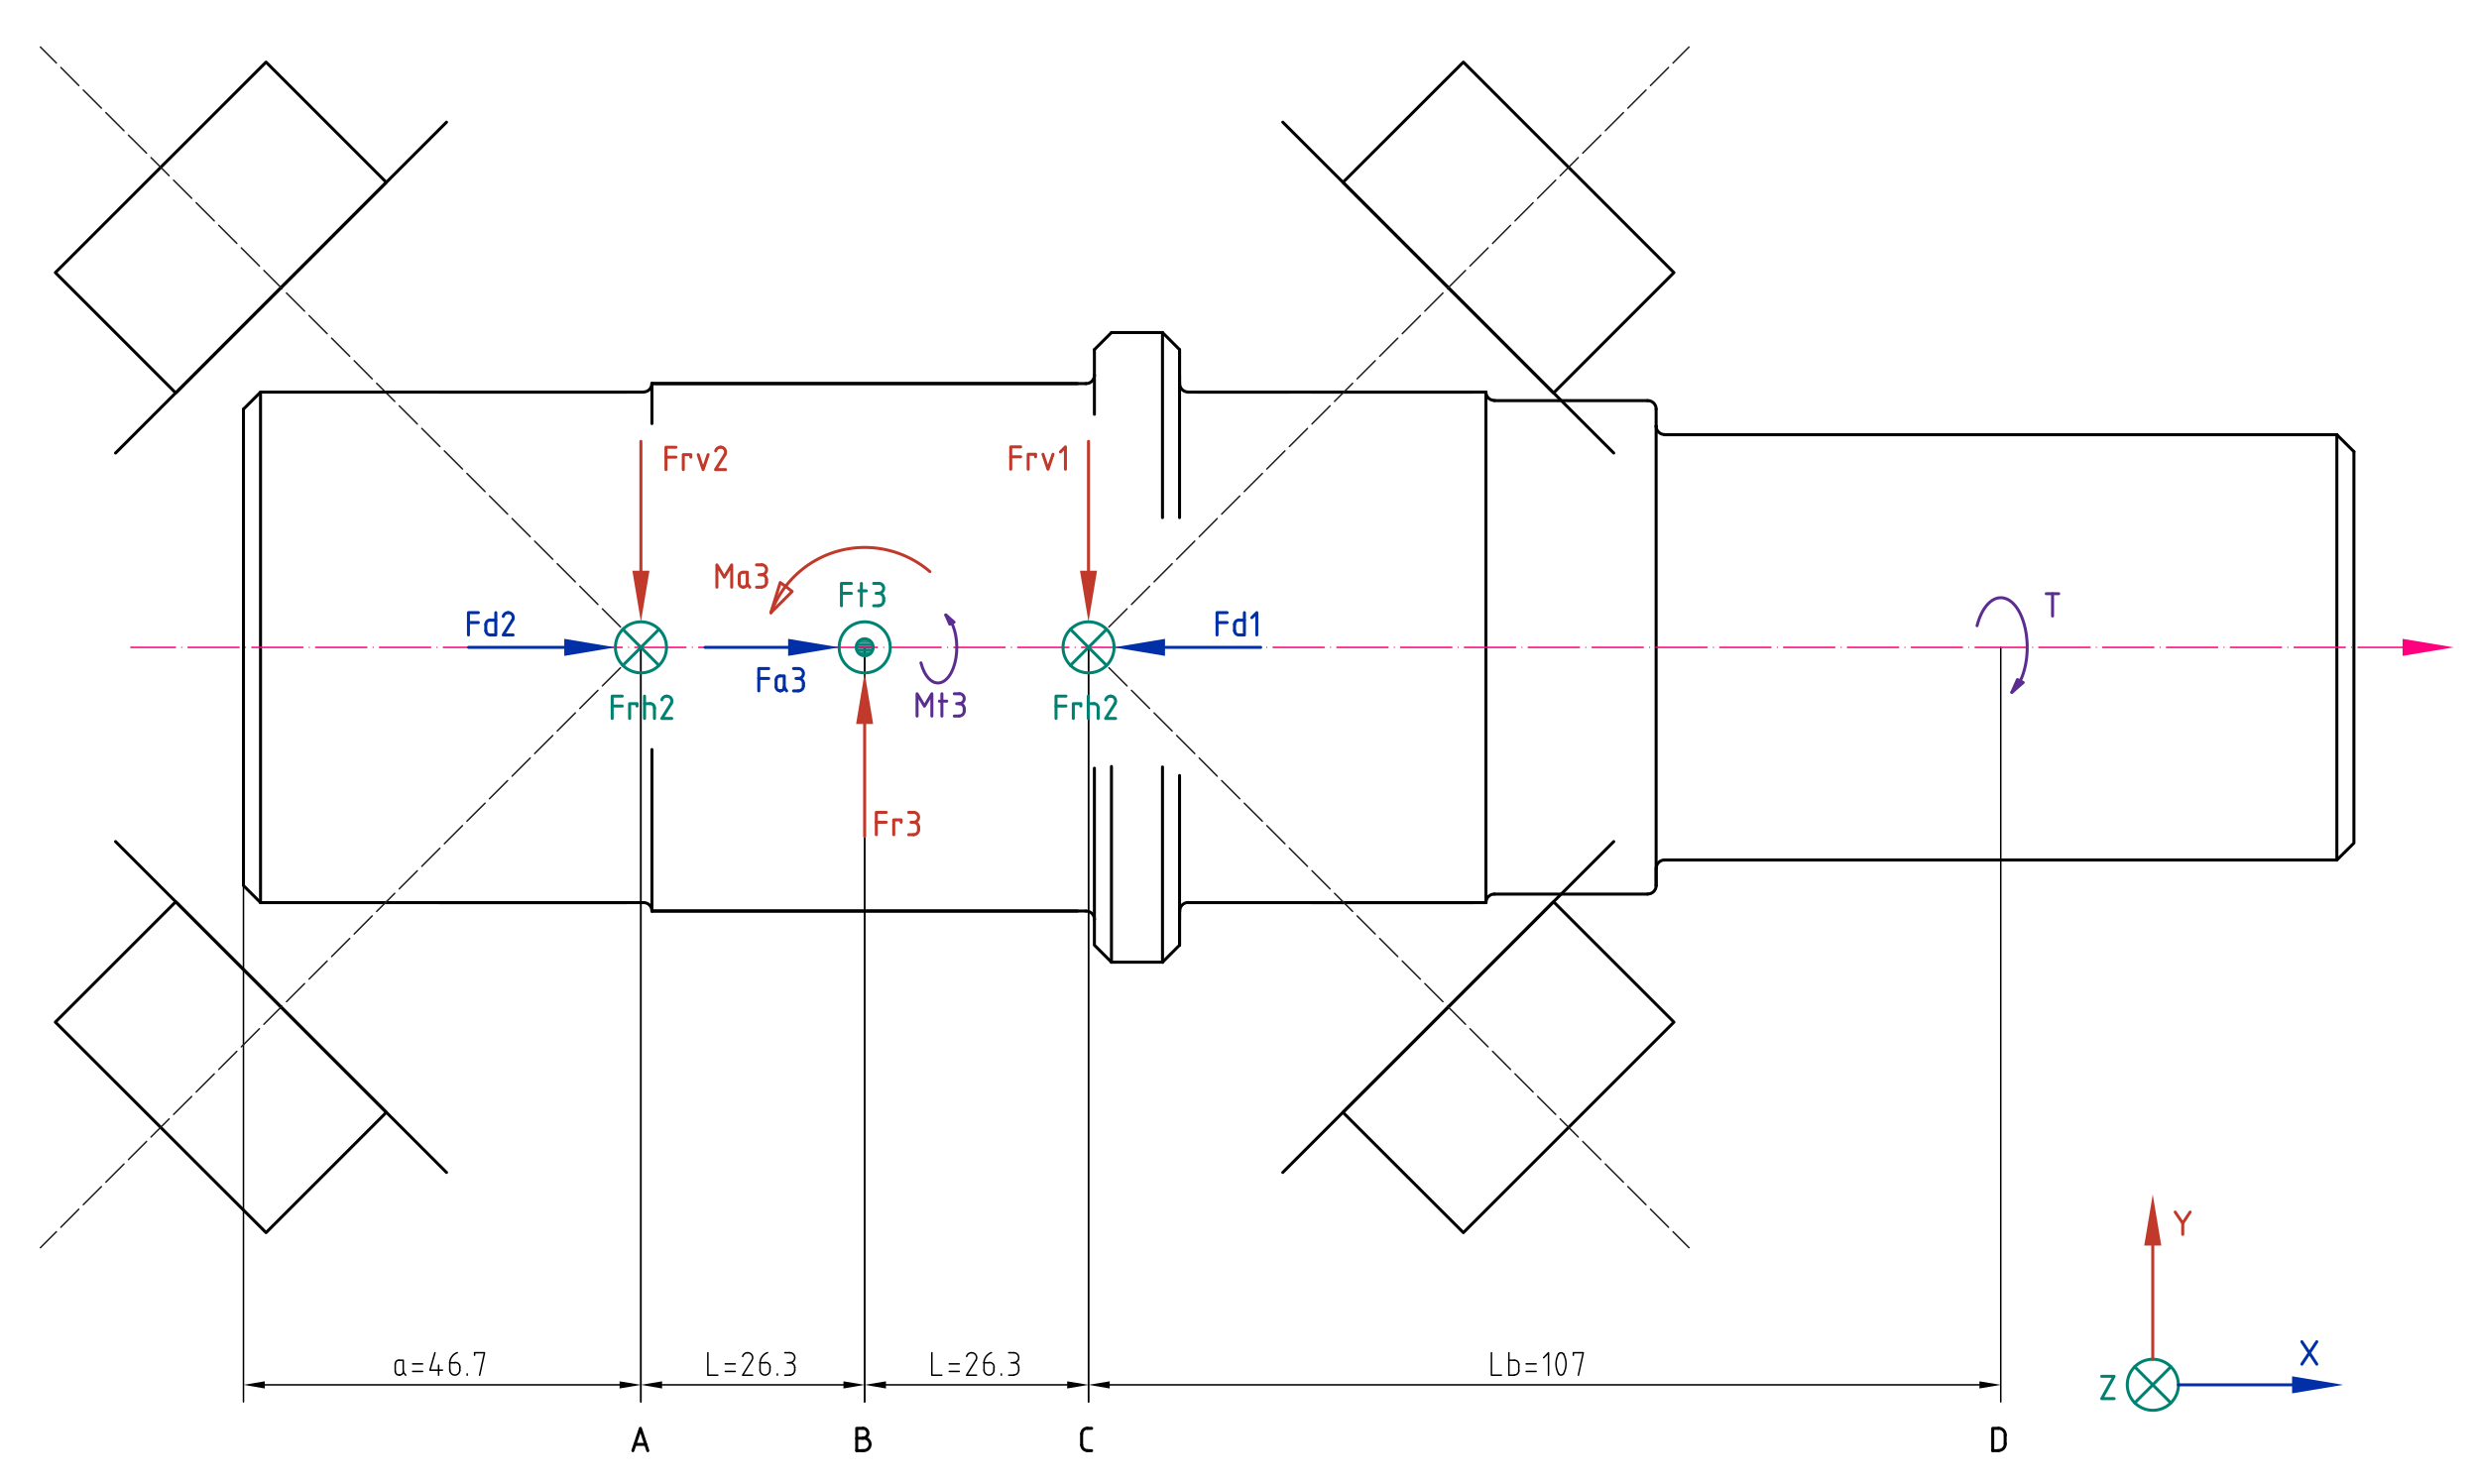 <svg id="图层_1" data-name="图层 1" xmlns="http://www.w3.org/2000/svg" xmlns:xlink="http://www.w3.org/1999/xlink" viewBox="0 0 1186 710"><defs><style>.cls-1,.cls-11,.cls-12,.cls-13,.cls-15,.cls-16,.cls-18,.cls-19,.cls-20,.cls-22,.cls-23,.cls-3,.cls-4,.cls-5,.cls-6,.cls-7,.cls-9{fill:none;}.cls-2{clip-path:url(#clip-path);}.cls-3,.cls-4,.cls-5,.cls-7{stroke:#000;}.cls-11,.cls-12,.cls-13,.cls-15,.cls-16,.cls-18,.cls-19,.cls-20,.cls-22,.cls-23,.cls-3,.cls-4,.cls-5,.cls-6,.cls-7,.cls-9{stroke-linecap:round;}.cls-12,.cls-13,.cls-16,.cls-19,.cls-20,.cls-23,.cls-3,.cls-5,.cls-6,.cls-7{stroke-linejoin:round;}.cls-12,.cls-3,.cls-6{stroke-width:0.72px;}.cls-11,.cls-15,.cls-18,.cls-22,.cls-4,.cls-9{stroke-miterlimit:10;}.cls-11,.cls-13,.cls-15,.cls-18,.cls-22,.cls-4,.cls-9{stroke-width:0;}.cls-16,.cls-19,.cls-20,.cls-23,.cls-5{stroke-width:1.44px;}.cls-6{stroke:#1e1e1e;}.cls-7{stroke-width:1.02px;}.cls-8{fill:#008272;}.cls-20,.cls-9{stroke:#008272;}.cls-10{fill:#ff007f;}.cls-11,.cls-12,.cls-13{stroke:#ff007f;}.cls-14{fill:#c0392b;}.cls-15,.cls-16{stroke:#c0392b;}.cls-17{fill:#002fa7;}.cls-18,.cls-19{stroke:#002fa7;}.cls-21{fill:#5c2d91;}.cls-22,.cls-23{stroke:#5c2d91;}</style><clipPath id="clip-path"><polyline class="cls-1" points="-172 730.1 1511.72 730.1 1511.72 -20.68 -172 -20.68 -172 730.1"/></clipPath></defs><g class="cls-2"><line class="cls-3" x1="306.62" y1="309.8" x2="306.62" y2="670.88"/><line class="cls-3" x1="413.66" y1="309.8" x2="413.66" y2="670.88"/><line class="cls-3" x1="316.76" y1="662.72" x2="403.52" y2="662.72"/><polygon points="316.76 661.04 316.76 664.46 306.62 662.72 316.76 661.04"/><polygon class="cls-4" points="316.76 661.04 316.76 664.46 306.62 662.72 316.76 661.04"/><polygon points="403.52 661.04 403.52 664.46 413.66 662.72 403.52 661.04"/><polygon class="cls-4" points="403.52 661.04 403.52 664.46 413.66 662.72 403.52 661.04"/><polyline class="cls-3" points="338.66 647.36 338.66 658.1 343.4 658.1"/><line class="cls-3" x1="347" y1="656.3" x2="351.74" y2="656.3"/><line class="cls-3" x1="351.74" y1="652.7" x2="347" y2="652.7"/><path class="cls-3" d="M357.67,647.36a2.44,2.44,0,0,0-2.36,1.77"/><path class="cls-3" d="M359.72,651a2.37,2.37,0,0,0-2-3.63"/><polyline class="cls-3" points="359.72 651.02 355.28 658.1 360.02 658.1"/><path class="cls-3" d="M367.21,647.32a5.43,5.43,0,0,0-3.58,4.77"/><line class="cls-3" x1="363.62" y1="652.16" x2="363.62" y2="655.7"/><path class="cls-3" d="M363.62,655.67a2.37,2.37,0,1,0,4.74,0"/><line class="cls-3" x1="368.36" y1="655.7" x2="368.36" y2="654.5"/><path class="cls-3" d="M368.4,654.46a2.12,2.12,0,0,0-2.4-2.4"/><line class="cls-3" x1="365.96" y1="652.16" x2="363.62" y2="652.16"/><line class="cls-3" x1="371.9" y1="658.1" x2="371.9" y2="657.5"/><line class="cls-3" x1="375.5" y1="647.36" x2="377.84" y2="647.36"/><path class="cls-3" d="M377.87,652.1a2.37,2.37,0,1,0,0-4.74"/><line class="cls-3" x1="377.84" y1="652.16" x2="376.7" y2="652.16"/><path class="cls-3" d="M380.24,654.47a2.37,2.37,0,0,0-2.37-2.37"/><line class="cls-3" x1="380.24" y1="654.5" x2="380.24" y2="655.7"/><path class="cls-3" d="M377.87,658a2.37,2.37,0,0,0,2.37-2.37"/><line class="cls-3" x1="377.84" y1="658.1" x2="375.5" y2="658.1"/><line class="cls-3" x1="413.66" y1="309.8" x2="413.66" y2="670.88"/><line class="cls-3" x1="520.76" y1="309.8" x2="520.76" y2="670.88"/><line class="cls-3" x1="423.86" y1="662.72" x2="510.56" y2="662.72"/><polygon points="423.86 661.04 423.86 664.46 413.66 662.72 423.86 661.04"/><polygon class="cls-4" points="423.86 661.04 423.86 664.46 413.66 662.72 423.86 661.04"/><polygon points="510.56 661.04 510.56 664.46 520.76 662.72 510.56 661.04"/><polygon class="cls-4" points="510.56 661.04 510.56 664.46 520.76 662.72 510.56 661.04"/><polyline class="cls-3" points="445.82 647.36 445.82 658.1 450.56 658.1"/><line class="cls-3" x1="454.16" y1="656.3" x2="458.9" y2="656.3"/><line class="cls-3" x1="458.9" y1="652.7" x2="454.16" y2="652.7"/><path class="cls-3" d="M464.83,647.36a2.44,2.44,0,0,0-2.36,1.77"/><path class="cls-3" d="M466.88,651a2.37,2.37,0,0,0-2-3.63"/><polyline class="cls-3" points="466.82 651.02 462.44 658.1 467.18 658.1"/><path class="cls-3" d="M474.31,647.32a5.43,5.43,0,0,0-3.58,4.77"/><line class="cls-3" x1="470.78" y1="652.16" x2="470.78" y2="655.7"/><path class="cls-3" d="M470.78,655.67a2.37,2.37,0,0,0,4.74,0"/><line class="cls-3" x1="475.52" y1="655.7" x2="475.52" y2="654.5"/><path class="cls-3" d="M475.56,654.46a2.12,2.12,0,0,0-2.4-2.4"/><line class="cls-3" x1="473.12" y1="652.16" x2="470.78" y2="652.16"/><line class="cls-3" x1="479.06" y1="658.1" x2="479.06" y2="657.5"/><line class="cls-3" x1="482.6" y1="647.36" x2="485" y2="647.36"/><path class="cls-3" d="M485,652.1a2.37,2.37,0,0,0,0-4.74"/><line class="cls-3" x1="485" y1="652.16" x2="483.8" y2="652.16"/><path class="cls-3" d="M487.4,654.47A2.37,2.37,0,0,0,485,652.1"/><line class="cls-3" x1="487.4" y1="654.5" x2="487.4" y2="655.7"/><path class="cls-3" d="M485,658a2.37,2.37,0,0,0,2.37-2.37"/><line class="cls-3" x1="485" y1="658.1" x2="482.6" y2="658.1"/><line class="cls-3" x1="116.48" y1="309.8" x2="116.48" y2="670.88"/><line class="cls-3" x1="306.62" y1="309.8" x2="306.62" y2="670.88"/><line class="cls-3" x1="126.68" y1="662.72" x2="296.42" y2="662.72"/><polygon points="126.68 661.04 126.68 664.46 116.48 662.72 126.68 661.04"/><polygon class="cls-4" points="126.68 661.04 126.68 664.46 116.48 662.72 126.68 661.04"/><polygon points="296.42 661.04 296.42 664.46 306.62 662.72 296.42 661.04"/><polygon class="cls-4" points="296.42 661.04 296.42 664.46 306.62 662.72 296.42 661.04"/><polyline class="cls-3" points="190.88 650.96 192.92 650.96 192.92 656.3"/><line class="cls-3" x1="191.18" y1="658.1" x2="190.88" y2="658.1"/><path class="cls-3" d="M191.21,658a1.77,1.77,0,0,0,1.77-1.77"/><line class="cls-3" x1="194.12" y1="658.1" x2="192.92" y2="656.6"/><line class="cls-3" x1="189.08" y1="656.3" x2="189.08" y2="652.7"/><path class="cls-3" d="M189.14,656.27a1.77,1.77,0,0,0,1.77,1.77"/><path class="cls-3" d="M190.91,650.9a1.77,1.77,0,0,0-1.77,1.77"/><line class="cls-3" x1="197.42" y1="656.3" x2="202.16" y2="656.3"/><line class="cls-3" x1="202.16" y1="652.7" x2="197.42" y2="652.7"/><polyline class="cls-3" points="208.1 647.36 205.7 655.7 211.64 655.7"/><line class="cls-3" x1="209.84" y1="653.3" x2="209.84" y2="658.1"/><path class="cls-3" d="M218.77,647.32a5.43,5.43,0,0,0-3.58,4.77"/><line class="cls-3" x1="215.18" y1="652.16" x2="215.18" y2="655.7"/><path class="cls-3" d="M215.24,655.67a2.37,2.37,0,1,0,4.74,0"/><line class="cls-3" x1="219.98" y1="655.7" x2="219.98" y2="654.5"/><path class="cls-3" d="M220,654.46a2.12,2.12,0,0,0-2.4-2.4"/><line class="cls-3" x1="217.58" y1="652.16" x2="215.18" y2="652.16"/><line class="cls-3" x1="223.52" y1="658.1" x2="223.52" y2="657.5"/><polyline class="cls-3" points="229.46 658.1 231.8 647.36 227.06 647.36 227.06 648.56"/><line class="cls-3" x1="520.76" y1="309.8" x2="520.76" y2="670.88"/><line class="cls-3" x1="957.2" y1="309.8" x2="957.2" y2="670.88"/><line class="cls-3" x1="530.9" y1="662.72" x2="947" y2="662.72"/><polygon points="530.9 661.04 530.9 664.46 520.76 662.72 530.9 661.04"/><polygon class="cls-4" points="530.9 661.04 530.9 664.46 520.76 662.72 530.9 661.04"/><polygon points="947 661.04 947 664.46 957.2 662.72 947 661.04"/><polygon class="cls-4" points="947 661.04 947 664.46 957.2 662.72 947 661.04"/><polyline class="cls-3" points="713.54 647.36 713.54 658.1 718.28 658.1"/><polyline class="cls-3" points="721.88 647.36 721.88 658.1 724.52 658.1"/><path class="cls-3" d="M724.55,658a2.07,2.07,0,0,0,2.07-2.07"/><line class="cls-3" x1="726.62" y1="656" x2="726.62" y2="653"/><path class="cls-3" d="M726.62,653a2.07,2.07,0,0,0-2.07-2.07"/><line class="cls-3" x1="724.52" y1="650.96" x2="721.88" y2="650.96"/><line class="cls-3" x1="730.16" y1="656.3" x2="734.9" y2="656.3"/><line class="cls-3" x1="734.9" y1="652.7" x2="730.16" y2="652.7"/><polyline class="cls-3" points="740.84 658.1 740.84 647.36 738.5 649.76"/><path class="cls-3" d="M745.64,647.91a10,10,0,0,0,0,9.52"/><path class="cls-3" d="M748,648a1.46,1.46,0,0,0-2.36,0"/><path class="cls-3" d="M748,657.43a10,10,0,0,0,0-9.52"/><path class="cls-3" d="M745.63,657.44a1.46,1.46,0,0,0,2.36,0"/><polyline class="cls-3" points="755.12 658.1 757.46 647.36 752.72 647.36 752.72 648.56"/><polyline class="cls-5" points="26.48 130.46 127.28 29.72 184.82 87.26 84.08 188.06 26.48 130.46"/><line class="cls-5" x1="55.28" y1="216.8" x2="213.62" y2="58.46"/><line class="cls-6" x1="19.34" y1="22.52" x2="26.96" y2="30.14"/><line class="cls-6" x1="29.12" y1="32.3" x2="37.7" y2="40.94"/><line class="cls-6" x1="39.86" y1="43.1" x2="48.5" y2="51.74"/><line class="cls-6" x1="50.66" y1="53.9" x2="59.3" y2="62.54"/><line class="cls-6" x1="61.46" y1="64.7" x2="70.1" y2="73.28"/><line class="cls-6" x1="72.26" y1="75.44" x2="80.9" y2="84.08"/><line class="cls-6" x1="83.06" y1="86.24" x2="91.7" y2="94.88"/><line class="cls-6" x1="93.86" y1="97.04" x2="102.5" y2="105.68"/><line class="cls-6" x1="104.66" y1="107.84" x2="113.3" y2="116.48"/><line class="cls-6" x1="115.46" y1="118.64" x2="124.1" y2="127.28"/><line class="cls-6" x1="126.26" y1="129.44" x2="134.9" y2="138.08"/><line class="cls-6" x1="137.06" y1="140.24" x2="145.7" y2="148.88"/><line class="cls-6" x1="147.86" y1="151.04" x2="156.5" y2="159.68"/><line class="cls-6" x1="158.66" y1="161.84" x2="167.3" y2="170.48"/><line class="cls-6" x1="169.46" y1="172.64" x2="178.04" y2="181.28"/><line class="cls-6" x1="180.2" y1="183.44" x2="188.84" y2="192.08"/><line class="cls-6" x1="191" y1="194.24" x2="199.64" y2="202.88"/><line class="cls-6" x1="201.8" y1="205.04" x2="210.44" y2="213.68"/><line class="cls-6" x1="212.6" y1="215.78" x2="221.24" y2="224.42"/><line class="cls-6" x1="223.4" y1="226.58" x2="232.04" y2="235.22"/><line class="cls-6" x1="234.2" y1="237.38" x2="242.84" y2="246.02"/><line class="cls-6" x1="245" y1="248.18" x2="253.64" y2="256.82"/><line class="cls-6" x1="255.8" y1="258.98" x2="264.44" y2="267.62"/><line class="cls-6" x1="266.6" y1="269.78" x2="275.24" y2="278.42"/><line class="cls-6" x1="277.4" y1="280.58" x2="286.04" y2="289.22"/><line class="cls-6" x1="288.2" y1="291.38" x2="296.84" y2="300.02"/><line class="cls-6" x1="299" y1="302.18" x2="306.62" y2="309.8"/><polyline class="cls-5" points="116.48 195.8 124.64 187.64 307.82 187.64"/><polyline class="cls-5" points="116.48 195.8 116.48 423.8 124.64 431.96"/><path class="cls-5" d="M307.85,187.58a4,4,0,0,0,4-4.05"/><line class="cls-5" x1="124.64" y1="431.96" x2="307.82" y2="431.96"/><path class="cls-5" d="M311.9,436a4,4,0,0,0-4-4.05"/><line class="cls-5" x1="311.9" y1="183.56" x2="519.5" y2="183.56"/><line class="cls-5" x1="311.9" y1="435.98" x2="519.5" y2="435.98"/><path class="cls-5" d="M519.53,183.56a4,4,0,0,0,4.05-4.05"/><path class="cls-5" d="M523.58,440a4,4,0,0,0-4.05-4"/><line class="cls-5" x1="523.58" y1="167.3" x2="523.58" y2="179.54"/><polyline class="cls-5" points="523.58 440.06 523.58 452.3 531.74 460.46"/><line class="cls-5" x1="523.58" y1="167.3" x2="531.74" y2="159.14"/><line class="cls-5" x1="531.74" y1="460.46" x2="556.16" y2="460.46"/><line class="cls-5" x1="531.74" y1="159.14" x2="556.16" y2="159.14"/><line class="cls-5" x1="564.32" y1="452.3" x2="556.16" y2="460.46"/><polyline class="cls-5" points="564.32 183.56 564.32 167.3 556.16 159.14"/><line class="cls-5" x1="564.32" y1="435.98" x2="564.32" y2="452.3"/><path class="cls-5" d="M564.38,183.53a4,4,0,0,0,4,4.05"/><path class="cls-5" d="M568.43,431.9a4,4,0,0,0-4,4.05"/><line class="cls-5" x1="568.4" y1="187.64" x2="710.9" y2="187.64"/><line class="cls-5" x1="568.4" y1="431.96" x2="710.9" y2="431.96"/><path class="cls-5" d="M710.9,187.61a4,4,0,0,0,4.05,4"/><path class="cls-5" d="M715,427.88a4,4,0,0,0-4.05,4.05"/><line class="cls-5" x1="714.92" y1="191.72" x2="788.24" y2="191.72"/><line class="cls-5" x1="714.92" y1="427.88" x2="788.24" y2="427.88"/><path class="cls-5" d="M792.32,195.77a4,4,0,0,0-4.05-4.05"/><path class="cls-5" d="M788.27,427.82a4,4,0,0,0,4.05-4.05"/><line class="cls-5" x1="792.32" y1="195.8" x2="792.32" y2="203.96"/><line class="cls-5" x1="792.32" y1="415.64" x2="792.32" y2="423.8"/><path class="cls-5" d="M792.32,203.93a4,4,0,0,0,4,4"/><path class="cls-5" d="M796.37,411.56a4,4,0,0,0-4,4.05"/><line class="cls-5" x1="796.34" y1="208.04" x2="1118" y2="208.04"/><line class="cls-5" x1="796.34" y1="411.56" x2="1118" y2="411.56"/><line class="cls-5" x1="1126.16" y1="216.14" x2="1118" y2="208.04"/><polyline class="cls-5" points="1126.16 216.14 1126.16 403.46 1118 411.56"/><line class="cls-5" x1="627.44" y1="187.64" x2="704.78" y2="187.64"/><line class="cls-5" x1="704.78" y1="431.96" x2="627.44" y2="431.96"/><line class="cls-5" x1="515.48" y1="183.56" x2="311.9" y2="183.56"/><line class="cls-5" x1="515.48" y1="435.98" x2="311.9" y2="435.98"/><line class="cls-5" x1="299.66" y1="431.96" x2="210.14" y2="431.96"/><line class="cls-5" x1="299.66" y1="187.64" x2="210.14" y2="187.64"/><line class="cls-5" x1="564.32" y1="440.06" x2="564.32" y2="435.98"/><line class="cls-5" x1="564.32" y1="183.56" x2="564.32" y2="179.54"/><line class="cls-5" x1="572.48" y1="187.64" x2="617.24" y2="187.64"/><line class="cls-7" x1="572.48" y1="431.96" x2="617.24" y2="431.96"/><line class="cls-5" x1="124.64" y1="187.64" x2="124.64" y2="431.96"/><line class="cls-5" x1="311.9" y1="183.56" x2="311.9" y2="202.7"/><line class="cls-5" x1="311.9" y1="358.7" x2="311.9" y2="435.98"/><line class="cls-5" x1="523.58" y1="367.64" x2="523.58" y2="440.06"/><line class="cls-5" x1="531.74" y1="366.8" x2="531.74" y2="460.46"/><line class="cls-5" x1="556.16" y1="159.14" x2="556.16" y2="247.7"/><line class="cls-5" x1="556.16" y1="367.04" x2="556.16" y2="460.46"/><line class="cls-5" x1="564.32" y1="167.3" x2="564.32" y2="247.7"/><line class="cls-5" x1="564.32" y1="371.12" x2="564.32" y2="452.3"/><line class="cls-5" x1="710.9" y1="187.64" x2="710.9" y2="431.96"/><line class="cls-5" x1="792.32" y1="203.96" x2="792.32" y2="423.8"/><line class="cls-5" x1="1118" y1="208.04" x2="1118" y2="411.56"/><polyline class="cls-5" points="26.48 489.14 127.28 589.88 184.82 532.34 84.08 431.54 26.48 489.14"/><line class="cls-5" x1="55.28" y1="402.74" x2="213.62" y2="561.08"/><line class="cls-6" x1="19.34" y1="597.08" x2="26.96" y2="589.46"/><line class="cls-6" x1="29.12" y1="587.3" x2="37.7" y2="578.66"/><line class="cls-6" x1="39.86" y1="576.5" x2="48.5" y2="567.86"/><line class="cls-6" x1="50.66" y1="565.7" x2="59.3" y2="557.06"/><line class="cls-6" x1="61.46" y1="554.9" x2="70.1" y2="546.26"/><line class="cls-6" x1="72.26" y1="544.1" x2="80.9" y2="535.46"/><line class="cls-6" x1="83.06" y1="533.3" x2="91.7" y2="524.72"/><line class="cls-6" x1="93.86" y1="522.56" x2="102.5" y2="513.92"/><line class="cls-6" x1="104.66" y1="511.76" x2="113.3" y2="503.12"/><line class="cls-6" x1="115.46" y1="500.96" x2="124.1" y2="492.32"/><line class="cls-6" x1="126.26" y1="490.16" x2="134.9" y2="481.52"/><line class="cls-6" x1="137.06" y1="479.36" x2="145.7" y2="470.72"/><line class="cls-6" x1="147.86" y1="468.56" x2="156.5" y2="459.92"/><line class="cls-6" x1="158.66" y1="457.76" x2="167.3" y2="449.12"/><line class="cls-6" x1="169.46" y1="446.96" x2="178.04" y2="438.32"/><line class="cls-6" x1="180.2" y1="436.16" x2="188.84" y2="427.52"/><line class="cls-6" x1="191" y1="425.36" x2="199.64" y2="416.72"/><line class="cls-6" x1="201.8" y1="414.56" x2="210.44" y2="405.92"/><line class="cls-6" x1="212.6" y1="403.76" x2="221.24" y2="395.12"/><line class="cls-6" x1="223.4" y1="392.96" x2="232.04" y2="384.38"/><line class="cls-6" x1="234.2" y1="382.22" x2="242.84" y2="373.58"/><line class="cls-6" x1="245" y1="371.42" x2="253.64" y2="362.78"/><line class="cls-6" x1="255.8" y1="360.62" x2="264.44" y2="351.98"/><line class="cls-6" x1="266.6" y1="349.82" x2="275.24" y2="341.18"/><line class="cls-6" x1="277.4" y1="339.02" x2="286.04" y2="330.38"/><line class="cls-6" x1="288.2" y1="328.22" x2="296.84" y2="319.58"/><line class="cls-6" x1="299" y1="317.42" x2="306.62" y2="309.8"/><polyline class="cls-5" points="800.84 130.46 700.1 29.72 642.5 87.26 743.24 188.06 800.84 130.46"/><line class="cls-5" x1="772.04" y1="216.8" x2="613.7" y2="58.46"/><line class="cls-6" x1="808.04" y1="22.52" x2="800.42" y2="30.14"/><line class="cls-6" x1="798.26" y1="32.3" x2="789.62" y2="40.94"/><line class="cls-6" x1="787.46" y1="43.1" x2="778.82" y2="51.74"/><line class="cls-6" x1="776.66" y1="53.9" x2="768.02" y2="62.54"/><line class="cls-6" x1="765.86" y1="64.7" x2="757.22" y2="73.28"/><line class="cls-6" x1="755.06" y1="75.44" x2="746.42" y2="84.08"/><line class="cls-6" x1="744.26" y1="86.24" x2="735.62" y2="94.88"/><line class="cls-6" x1="733.46" y1="97.04" x2="724.82" y2="105.68"/><line class="cls-6" x1="722.66" y1="107.84" x2="714.08" y2="116.48"/><line class="cls-6" x1="711.92" y1="118.64" x2="703.28" y2="127.28"/><line class="cls-6" x1="701.12" y1="129.44" x2="692.48" y2="138.08"/><line class="cls-6" x1="690.32" y1="140.24" x2="681.68" y2="148.88"/><line class="cls-6" x1="679.52" y1="151.04" x2="670.88" y2="159.68"/><line class="cls-6" x1="668.72" y1="161.84" x2="660.08" y2="170.48"/><line class="cls-6" x1="657.92" y1="172.64" x2="649.28" y2="181.28"/><line class="cls-6" x1="647.12" y1="183.44" x2="638.48" y2="192.08"/><line class="cls-6" x1="636.32" y1="194.24" x2="627.68" y2="202.88"/><line class="cls-6" x1="625.52" y1="205.04" x2="616.88" y2="213.68"/><line class="cls-6" x1="614.72" y1="215.78" x2="606.08" y2="224.42"/><line class="cls-6" x1="603.92" y1="226.58" x2="595.28" y2="235.22"/><line class="cls-6" x1="593.12" y1="237.38" x2="584.48" y2="246.02"/><line class="cls-6" x1="582.32" y1="248.18" x2="573.74" y2="256.82"/><line class="cls-6" x1="571.58" y1="258.98" x2="562.94" y2="267.62"/><line class="cls-6" x1="560.78" y1="269.78" x2="552.14" y2="278.42"/><line class="cls-6" x1="549.98" y1="280.58" x2="541.34" y2="289.22"/><line class="cls-6" x1="539.18" y1="291.38" x2="530.54" y2="300.02"/><line class="cls-6" x1="528.38" y1="302.18" x2="520.76" y2="309.8"/><polyline class="cls-5" points="800.84 489.14 700.1 589.88 642.5 532.34 743.24 431.54 800.84 489.14"/><line class="cls-5" x1="772.04" y1="402.74" x2="613.7" y2="561.08"/><line class="cls-6" x1="808.04" y1="597.08" x2="800.42" y2="589.46"/><line class="cls-6" x1="798.26" y1="587.3" x2="789.62" y2="578.66"/><line class="cls-6" x1="787.46" y1="576.5" x2="778.82" y2="567.86"/><line class="cls-6" x1="776.66" y1="565.7" x2="768.02" y2="557.06"/><line class="cls-6" x1="765.86" y1="554.9" x2="757.22" y2="546.26"/><line class="cls-6" x1="755.06" y1="544.1" x2="746.42" y2="535.46"/><line class="cls-6" x1="744.26" y1="533.3" x2="735.62" y2="524.72"/><line class="cls-6" x1="733.46" y1="522.56" x2="724.82" y2="513.92"/><line class="cls-6" x1="722.66" y1="511.76" x2="714.08" y2="503.12"/><line class="cls-6" x1="711.92" y1="500.96" x2="703.28" y2="492.32"/><line class="cls-6" x1="701.12" y1="490.16" x2="692.48" y2="481.52"/><line class="cls-6" x1="690.32" y1="479.36" x2="681.68" y2="470.72"/><line class="cls-6" x1="679.52" y1="468.56" x2="670.88" y2="459.92"/><line class="cls-6" x1="668.72" y1="457.76" x2="660.08" y2="449.12"/><line class="cls-6" x1="657.92" y1="446.96" x2="649.28" y2="438.32"/><line class="cls-6" x1="647.12" y1="436.16" x2="638.48" y2="427.52"/><line class="cls-6" x1="636.32" y1="425.36" x2="627.68" y2="416.72"/><line class="cls-6" x1="625.52" y1="414.56" x2="616.88" y2="405.92"/><line class="cls-6" x1="614.72" y1="403.76" x2="606.08" y2="395.12"/><line class="cls-6" x1="603.92" y1="392.96" x2="595.28" y2="384.38"/><line class="cls-6" x1="593.12" y1="382.22" x2="584.48" y2="373.58"/><line class="cls-6" x1="582.32" y1="371.42" x2="573.74" y2="362.78"/><line class="cls-6" x1="571.58" y1="360.62" x2="562.94" y2="351.98"/><line class="cls-6" x1="560.78" y1="349.82" x2="552.14" y2="341.18"/><line class="cls-6" x1="549.98" y1="339.02" x2="541.34" y2="330.38"/><line class="cls-6" x1="539.18" y1="328.22" x2="530.54" y2="319.58"/><line class="cls-6" x1="528.38" y1="317.42" x2="520.76" y2="309.8"/><path class="cls-8" d="M413.3,305.72l1.5.18h-2.22Zm.72,0h-.72l1.5.18Z"/><path class="cls-9" d="M413.3,305.72l1.5.18h-2.22Zm.72,0h-.72l1.5.18Z"/><path class="cls-8" d="M412.58,305.9l2.88.24h-3.6Zm2.22,0h-2.22l2.88.24Z"/><path class="cls-9" d="M412.58,305.9l2.88.24h-3.6Zm2.22,0h-2.22l2.88.24Z"/><path class="cls-8" d="M411.86,306.14l4.26.42H411.2Zm3.6,0h-3.6l4.26.42Z"/><path class="cls-9" d="M411.86,306.14l4.26.42H411.2Zm3.6,0h-3.6l4.26.42Z"/><path class="cls-8" d="M411.2,306.56l5.46.48h-6Zm4.92,0H411.2l5.46.48Z"/><path class="cls-9" d="M411.2,306.56l5.46.48h-6Zm4.92,0H411.2l5.46.48Z"/><path class="cls-8" d="M410.66,307l6.48.6h-6.9Zm6,0h-6l6.48.6Z"/><path class="cls-9" d="M410.66,307l6.48.6h-6.9Zm6,0h-6l6.48.6Z"/><path class="cls-8" d="M410.24,307.64l7.2.66h-7.56Zm6.9,0h-6.9l7.2.66Z"/><path class="cls-9" d="M410.24,307.64l7.2.66h-7.56Zm6.9,0h-6.9l7.2.66Z"/><path class="cls-8" d="M409.88,308.3l7.8.72h-8Zm7.56,0h-7.56l7.8.72Z"/><path class="cls-9" d="M409.88,308.3l7.8.72h-8Zm7.56,0h-7.56l7.8.72Z"/><path class="cls-8" d="M409.7,309l8,.78h-8.16Zm8,0h-8l8,.78Z"/><path class="cls-9" d="M409.7,309l8,.78h-8.16Zm8,0h-8l8,.78Z"/><path class="cls-8" d="M409.58,309.8l8.1.72h-8Zm8.16,0h-8.16l8.1.72Z"/><path class="cls-9" d="M409.58,309.8l8.1.72h-8Zm8.16,0h-8.16l8.1.72Z"/><path class="cls-8" d="M409.7,310.52l7.74.72h-7.56Zm8,0h-8l7.74.72Z"/><path class="cls-9" d="M409.7,310.52l7.74.72h-7.56Zm8,0h-8l7.74.72Z"/><path class="cls-8" d="M409.88,311.24l7.26.72h-6.9Zm7.56,0h-7.56l7.26.72Z"/><path class="cls-9" d="M409.88,311.24l7.26.72h-6.9Zm7.56,0h-7.56l7.26.72Z"/><path class="cls-8" d="M410.24,312l6.42.6h-6Zm6.9,0h-6.9l6.42.6Z"/><path class="cls-9" d="M410.24,312l6.42.6h-6Zm6.9,0h-6.9l6.42.6Z"/><path class="cls-8" d="M410.66,312.56l5.46.48H411.2Zm6,0h-6l5.46.48Z"/><path class="cls-9" d="M410.66,312.56l5.46.48H411.2Zm6,0h-6l5.46.48Z"/><path class="cls-8" d="M411.2,313l4.26.42h-3.6Zm4.92,0H411.2l4.26.42Z"/><path class="cls-9" d="M411.2,313l4.26.42h-3.6Zm4.92,0H411.2l4.26.42Z"/><path class="cls-8" d="M411.86,313.46l2.94.24h-2.22Zm3.6,0h-3.6l2.94.24Z"/><path class="cls-9" d="M411.86,313.46l2.94.24h-2.22Zm3.6,0h-3.6l2.94.24Z"/><path class="cls-8" d="M412.58,313.7l1.44.18h-.72Zm2.22,0h-2.22l1.44.18Z"/><path class="cls-9" d="M412.58,313.7l1.44.18h-.72Zm2.22,0h-2.22l1.44.18Z"/><polygon class="cls-10" points="1149.44 305.72 1173.86 309.8 1149.44 313.88 1149.44 305.72"/><polygon class="cls-11" points="1149.44 305.72 1173.86 309.8 1149.44 313.88 1149.44 305.72"/><line class="cls-12" x1="1149.44" y1="309.8" x2="1128.14" y2="309.8"/><polygon class="cls-10" points="1125.38 309.8 1125.32 309.62 1125.2 309.5 1124.96 309.5 1124.84 309.62 1124.78 309.8 1124.84 309.98 1124.96 310.1 1125.2 310.1 1125.32 309.98 1125.38 309.8"/><polygon class="cls-13" points="1125.38 309.8 1125.32 309.62 1125.2 309.5 1124.96 309.5 1124.84 309.62 1124.78 309.8 1124.84 309.98 1124.96 310.1 1125.2 310.1 1125.32 309.98 1125.38 309.8"/><line class="cls-12" x1="1122.02" y1="309.8" x2="1097.6" y2="309.8"/><polygon class="cls-10" points="1094.84 309.8 1094.78 309.62 1094.66 309.5 1094.42 309.5 1094.3 309.62 1094.24 309.8 1094.3 309.98 1094.42 310.1 1094.66 310.1 1094.78 309.98 1094.84 309.8"/><polygon class="cls-13" points="1094.84 309.8 1094.78 309.62 1094.66 309.5 1094.42 309.5 1094.3 309.62 1094.24 309.8 1094.3 309.98 1094.42 310.1 1094.66 310.1 1094.78 309.98 1094.84 309.8"/><line class="cls-12" x1="1091.48" y1="309.8" x2="1067.06" y2="309.8"/><polygon class="cls-10" points="1064.3 309.8 1064.24 309.62 1064.12 309.5 1063.88 309.5 1063.76 309.62 1063.7 309.8 1063.76 309.98 1063.88 310.1 1064.12 310.1 1064.24 309.98 1064.3 309.8"/><polygon class="cls-13" points="1064.3 309.8 1064.24 309.62 1064.12 309.5 1063.88 309.5 1063.76 309.62 1063.7 309.8 1063.76 309.98 1063.88 310.1 1064.12 310.1 1064.24 309.98 1064.3 309.8"/><line class="cls-12" x1="1060.94" y1="309.8" x2="1036.52" y2="309.8"/><polygon class="cls-10" points="1033.76 309.8 1033.7 309.62 1033.58 309.5 1033.34 309.5 1033.22 309.62 1033.16 309.8 1033.22 309.98 1033.34 310.1 1033.58 310.1 1033.7 309.98 1033.76 309.8"/><polygon class="cls-13" points="1033.76 309.8 1033.7 309.62 1033.58 309.5 1033.34 309.5 1033.22 309.62 1033.16 309.8 1033.22 309.98 1033.34 310.1 1033.58 310.1 1033.7 309.98 1033.76 309.8"/><line class="cls-12" x1="1030.4" y1="309.8" x2="1005.98" y2="309.8"/><polygon class="cls-10" points="1003.22 309.8 1003.16 309.62 1003.04 309.5 1002.8 309.5 1002.68 309.62 1002.62 309.8 1002.68 309.98 1002.8 310.1 1003.04 310.1 1003.16 309.98 1003.22 309.8"/><polygon class="cls-13" points="1003.22 309.8 1003.16 309.62 1003.04 309.5 1002.8 309.5 1002.68 309.62 1002.62 309.8 1002.68 309.98 1002.8 310.1 1003.04 310.1 1003.16 309.98 1003.22 309.8"/><line class="cls-12" x1="999.92" y1="309.8" x2="975.44" y2="309.8"/><polygon class="cls-10" points="972.74 309.8 972.68 309.62 972.56 309.5 972.32 309.5 972.2 309.62 972.14 309.8 972.2 309.98 972.32 310.1 972.56 310.1 972.68 309.98 972.74 309.8"/><polygon class="cls-13" points="972.74 309.8 972.68 309.62 972.56 309.5 972.32 309.5 972.2 309.62 972.14 309.8 972.2 309.98 972.32 310.1 972.56 310.1 972.68 309.98 972.74 309.8"/><line class="cls-12" x1="969.38" y1="309.8" x2="944.96" y2="309.8"/><polygon class="cls-10" points="942.2 309.8 942.14 309.62 942.02 309.5 941.78 309.5 941.66 309.62 941.6 309.8 941.66 309.98 941.78 310.1 942.02 310.1 942.14 309.98 942.2 309.8"/><polygon class="cls-13" points="942.2 309.8 942.14 309.62 942.02 309.5 941.78 309.5 941.66 309.62 941.6 309.8 941.66 309.98 941.78 310.1 942.02 310.1 942.14 309.98 942.2 309.8"/><line class="cls-12" x1="938.84" y1="309.8" x2="914.42" y2="309.8"/><polygon class="cls-10" points="911.66 309.8 911.6 309.62 911.48 309.5 911.24 309.5 911.12 309.62 911.06 309.8 911.12 309.98 911.24 310.1 911.48 310.1 911.6 309.98 911.66 309.8"/><polygon class="cls-13" points="911.66 309.8 911.6 309.62 911.48 309.5 911.24 309.5 911.12 309.62 911.06 309.8 911.12 309.98 911.24 310.1 911.48 310.1 911.6 309.98 911.66 309.8"/><line class="cls-12" x1="908.3" y1="309.8" x2="883.88" y2="309.8"/><polygon class="cls-10" points="881.12 309.8 881.06 309.62 880.94 309.5 880.7 309.5 880.58 309.62 880.52 309.8 880.58 309.98 880.7 310.1 880.94 310.1 881.06 309.98 881.12 309.8"/><polygon class="cls-13" points="881.12 309.8 881.06 309.62 880.94 309.5 880.7 309.5 880.58 309.62 880.52 309.8 880.58 309.98 880.7 310.1 880.94 310.1 881.06 309.98 881.12 309.8"/><line class="cls-12" x1="877.76" y1="309.8" x2="853.34" y2="309.8"/><polygon class="cls-10" points="850.58 309.8 850.52 309.62 850.4 309.5 850.16 309.5 850.04 309.62 849.98 309.8 850.04 309.98 850.16 310.1 850.4 310.1 850.52 309.98 850.58 309.8"/><polygon class="cls-13" points="850.58 309.8 850.52 309.62 850.4 309.5 850.16 309.5 850.04 309.62 849.98 309.8 850.04 309.98 850.16 310.1 850.4 310.1 850.52 309.98 850.58 309.8"/><line class="cls-12" x1="847.22" y1="309.8" x2="822.8" y2="309.8"/><polygon class="cls-10" points="820.04 309.8 819.98 309.62 819.86 309.5 819.62 309.5 819.5 309.62 819.44 309.8 819.5 309.98 819.62 310.1 819.86 310.1 819.98 309.98 820.04 309.8"/><polygon class="cls-13" points="820.04 309.8 819.98 309.62 819.86 309.5 819.62 309.5 819.5 309.62 819.44 309.8 819.5 309.98 819.62 310.1 819.86 310.1 819.98 309.98 820.04 309.8"/><line class="cls-12" x1="816.68" y1="309.8" x2="792.26" y2="309.8"/><polygon class="cls-10" points="789.5 309.8 789.44 309.62 789.32 309.5 789.08 309.5 788.96 309.62 788.9 309.8 788.96 309.98 789.08 310.1 789.32 310.1 789.44 309.98 789.5 309.8"/><polygon class="cls-13" points="789.5 309.8 789.44 309.62 789.32 309.5 789.08 309.5 788.96 309.62 788.9 309.8 788.96 309.98 789.08 310.1 789.32 310.1 789.44 309.98 789.5 309.8"/><line class="cls-12" x1="786.14" y1="309.8" x2="761.72" y2="309.8"/><polygon class="cls-10" points="758.96 309.8 758.9 309.62 758.78 309.5 758.54 309.5 758.42 309.62 758.36 309.8 758.42 309.98 758.54 310.1 758.78 310.1 758.9 309.98 758.96 309.8"/><polygon class="cls-13" points="758.96 309.8 758.9 309.62 758.78 309.5 758.54 309.5 758.42 309.62 758.36 309.8 758.42 309.98 758.54 310.1 758.78 310.1 758.9 309.98 758.96 309.8"/><line class="cls-12" x1="755.6" y1="309.8" x2="731.18" y2="309.8"/><polygon class="cls-10" points="728.42 309.8 728.36 309.62 728.24 309.5 728 309.5 727.88 309.62 727.82 309.8 727.88 309.98 728 310.1 728.24 310.1 728.36 309.98 728.42 309.8"/><polygon class="cls-13" points="728.42 309.8 728.36 309.62 728.24 309.5 728 309.5 727.88 309.62 727.82 309.8 727.88 309.98 728 310.1 728.24 310.1 728.36 309.98 728.42 309.8"/><line class="cls-12" x1="725.06" y1="309.8" x2="700.64" y2="309.8"/><polygon class="cls-10" points="697.88 309.8 697.82 309.62 697.7 309.5 697.46 309.5 697.34 309.62 697.28 309.8 697.34 309.98 697.46 310.1 697.7 310.1 697.82 309.98 697.88 309.8"/><polygon class="cls-13" points="697.88 309.8 697.82 309.62 697.7 309.5 697.46 309.5 697.34 309.62 697.28 309.8 697.34 309.98 697.46 310.1 697.7 310.1 697.82 309.98 697.88 309.8"/><line class="cls-12" x1="694.58" y1="309.8" x2="670.1" y2="309.8"/><polygon class="cls-10" points="667.4 309.8 667.34 309.62 667.22 309.5 666.98 309.5 666.86 309.62 666.8 309.8 666.86 309.98 666.98 310.1 667.22 310.1 667.34 309.98 667.4 309.8"/><polygon class="cls-13" points="667.4 309.8 667.34 309.62 667.22 309.5 666.98 309.5 666.86 309.62 666.8 309.8 666.86 309.98 666.98 310.1 667.22 310.1 667.34 309.98 667.4 309.8"/><line class="cls-12" x1="664.04" y1="309.8" x2="639.62" y2="309.8"/><polygon class="cls-10" points="636.86 309.8 636.8 309.62 636.68 309.5 636.44 309.5 636.32 309.62 636.26 309.8 636.32 309.98 636.44 310.1 636.68 310.1 636.8 309.98 636.86 309.8"/><polygon class="cls-13" points="636.86 309.8 636.8 309.62 636.68 309.5 636.44 309.5 636.32 309.62 636.26 309.8 636.32 309.98 636.44 310.1 636.68 310.1 636.8 309.98 636.86 309.8"/><line class="cls-12" x1="633.5" y1="309.8" x2="609.08" y2="309.8"/><polygon class="cls-10" points="606.32 309.8 606.26 309.62 606.14 309.5 605.9 309.5 605.78 309.62 605.72 309.8 605.78 309.98 605.9 310.1 606.14 310.1 606.26 309.98 606.32 309.8"/><polygon class="cls-13" points="606.32 309.8 606.26 309.62 606.14 309.5 605.9 309.5 605.78 309.62 605.72 309.8 605.78 309.98 605.9 310.1 606.14 310.1 606.26 309.98 606.32 309.8"/><line class="cls-12" x1="602.96" y1="309.8" x2="578.54" y2="309.8"/><polygon class="cls-10" points="575.78 309.8 575.72 309.62 575.6 309.5 575.36 309.5 575.24 309.62 575.18 309.8 575.24 309.98 575.36 310.1 575.6 310.1 575.72 309.98 575.78 309.8"/><polygon class="cls-13" points="575.78 309.8 575.72 309.62 575.6 309.5 575.36 309.5 575.24 309.62 575.18 309.8 575.24 309.98 575.36 310.1 575.6 310.1 575.72 309.98 575.78 309.8"/><line class="cls-12" x1="572.42" y1="309.8" x2="548" y2="309.8"/><polygon class="cls-10" points="545.24 309.8 545.18 309.62 545.06 309.5 544.82 309.5 544.7 309.62 544.64 309.8 544.7 309.98 544.82 310.1 545.06 310.1 545.18 309.98 545.24 309.8"/><polygon class="cls-13" points="545.24 309.8 545.18 309.62 545.06 309.5 544.82 309.5 544.7 309.62 544.64 309.8 544.7 309.98 544.82 310.1 545.06 310.1 545.18 309.98 545.24 309.8"/><line class="cls-12" x1="541.88" y1="309.8" x2="517.46" y2="309.8"/><polygon class="cls-10" points="514.7 309.8 514.64 309.62 514.52 309.5 514.28 309.5 514.16 309.62 514.1 309.8 514.16 309.98 514.28 310.1 514.52 310.1 514.64 309.98 514.7 309.8"/><polygon class="cls-13" points="514.7 309.8 514.64 309.62 514.52 309.5 514.28 309.5 514.16 309.62 514.1 309.8 514.16 309.98 514.28 310.1 514.52 310.1 514.64 309.98 514.7 309.8"/><line class="cls-12" x1="511.34" y1="309.8" x2="486.92" y2="309.8"/><polygon class="cls-10" points="484.16 309.8 484.1 309.62 483.98 309.5 483.74 309.5 483.62 309.62 483.56 309.8 483.62 309.98 483.74 310.1 483.98 310.1 484.1 309.98 484.16 309.8"/><polygon class="cls-13" points="484.16 309.8 484.1 309.62 483.98 309.5 483.74 309.5 483.62 309.62 483.56 309.8 483.62 309.98 483.74 310.1 483.98 310.1 484.1 309.98 484.16 309.8"/><line class="cls-12" x1="480.8" y1="309.8" x2="456.38" y2="309.8"/><polygon class="cls-10" points="453.62 309.8 453.56 309.62 453.44 309.5 453.2 309.5 453.08 309.62 453.02 309.8 453.08 309.98 453.2 310.1 453.44 310.1 453.56 309.98 453.62 309.8"/><polygon class="cls-13" points="453.62 309.8 453.56 309.62 453.44 309.5 453.2 309.5 453.08 309.62 453.02 309.8 453.08 309.98 453.2 310.1 453.44 310.1 453.56 309.98 453.62 309.8"/><line class="cls-12" x1="450.26" y1="309.8" x2="425.84" y2="309.8"/><polygon class="cls-10" points="423.08 309.8 423.02 309.62 422.9 309.5 422.66 309.5 422.54 309.62 422.48 309.8 422.54 309.98 422.66 310.1 422.9 310.1 423.02 309.98 423.08 309.8"/><polygon class="cls-13" points="423.08 309.8 423.02 309.62 422.9 309.5 422.66 309.5 422.54 309.62 422.48 309.8 422.54 309.98 422.66 310.1 422.9 310.1 423.02 309.98 423.08 309.8"/><line class="cls-12" x1="419.72" y1="309.8" x2="395.3" y2="309.8"/><polygon class="cls-10" points="392.54 309.8 392.48 309.62 392.36 309.5 392.12 309.5 392 309.62 391.94 309.8 392 309.98 392.12 310.1 392.36 310.1 392.48 309.98 392.54 309.8"/><polygon class="cls-13" points="392.54 309.8 392.48 309.62 392.36 309.5 392.12 309.5 392 309.62 391.94 309.8 392 309.98 392.12 310.1 392.36 310.1 392.48 309.98 392.54 309.8"/><line class="cls-12" x1="389.24" y1="309.8" x2="364.76" y2="309.8"/><polygon class="cls-10" points="362.06 309.8 362 309.62 361.88 309.5 361.64 309.5 361.52 309.62 361.46 309.8 361.52 309.98 361.64 310.1 361.88 310.1 362 309.98 362.06 309.8"/><polygon class="cls-13" points="362.06 309.8 362 309.62 361.88 309.5 361.64 309.5 361.52 309.62 361.46 309.8 361.52 309.98 361.64 310.1 361.88 310.1 362 309.98 362.06 309.8"/><line class="cls-12" x1="358.7" y1="309.8" x2="334.28" y2="309.8"/><polygon class="cls-10" points="331.52 309.8 331.46 309.62 331.34 309.5 331.1 309.5 330.98 309.62 330.92 309.8 330.98 309.98 331.1 310.1 331.34 310.1 331.46 309.98 331.52 309.8"/><polygon class="cls-13" points="331.52 309.8 331.46 309.62 331.34 309.5 331.1 309.5 330.98 309.62 330.92 309.8 330.98 309.98 331.1 310.1 331.34 310.1 331.46 309.98 331.52 309.8"/><line class="cls-12" x1="328.16" y1="309.8" x2="303.74" y2="309.8"/><polygon class="cls-10" points="300.98 309.8 300.92 309.62 300.8 309.5 300.56 309.5 300.44 309.62 300.38 309.8 300.44 309.98 300.56 310.1 300.8 310.1 300.92 309.98 300.98 309.8"/><polygon class="cls-13" points="300.98 309.8 300.92 309.62 300.8 309.5 300.56 309.5 300.44 309.62 300.38 309.8 300.44 309.98 300.56 310.1 300.8 310.1 300.92 309.98 300.98 309.8"/><line class="cls-12" x1="297.62" y1="309.8" x2="273.2" y2="309.8"/><polygon class="cls-10" points="270.44 309.8 270.38 309.62 270.26 309.5 270.02 309.5 269.9 309.62 269.84 309.8 269.9 309.98 270.02 310.1 270.26 310.1 270.38 309.98 270.44 309.8"/><polygon class="cls-13" points="270.44 309.8 270.38 309.62 270.26 309.5 270.02 309.5 269.9 309.62 269.84 309.8 269.9 309.98 270.02 310.1 270.26 310.1 270.38 309.98 270.44 309.8"/><line class="cls-12" x1="267.08" y1="309.8" x2="242.66" y2="309.8"/><polygon class="cls-10" points="239.9 309.8 239.84 309.62 239.72 309.5 239.48 309.5 239.36 309.62 239.3 309.8 239.36 309.98 239.48 310.1 239.72 310.1 239.84 309.98 239.9 309.8"/><polygon class="cls-13" points="239.9 309.8 239.84 309.62 239.72 309.5 239.48 309.5 239.36 309.62 239.3 309.8 239.36 309.98 239.48 310.1 239.72 310.1 239.84 309.98 239.9 309.8"/><line class="cls-12" x1="236.54" y1="309.8" x2="212.12" y2="309.8"/><polygon class="cls-10" points="209.36 309.8 209.3 309.62 209.18 309.5 208.94 309.5 208.82 309.62 208.76 309.8 208.82 309.98 208.94 310.1 209.18 310.1 209.3 309.98 209.36 309.8"/><polygon class="cls-13" points="209.36 309.8 209.3 309.62 209.18 309.5 208.94 309.5 208.82 309.62 208.76 309.8 208.82 309.98 208.94 310.1 209.18 310.1 209.3 309.98 209.36 309.8"/><line class="cls-12" x1="206" y1="309.8" x2="181.58" y2="309.8"/><polygon class="cls-10" points="178.82 309.8 178.76 309.62 178.64 309.5 178.4 309.5 178.28 309.62 178.22 309.8 178.28 309.98 178.4 310.1 178.64 310.1 178.76 309.98 178.82 309.8"/><polygon class="cls-13" points="178.82 309.8 178.76 309.62 178.64 309.5 178.4 309.5 178.28 309.62 178.22 309.8 178.28 309.98 178.4 310.1 178.64 310.1 178.76 309.98 178.82 309.8"/><line class="cls-12" x1="175.46" y1="309.8" x2="151.04" y2="309.8"/><polygon class="cls-10" points="148.28 309.8 148.22 309.62 148.1 309.5 147.86 309.5 147.74 309.62 147.68 309.8 147.74 309.98 147.86 310.1 148.1 310.1 148.22 309.98 148.28 309.8"/><polygon class="cls-13" points="148.28 309.8 148.22 309.62 148.1 309.5 147.86 309.5 147.74 309.62 147.68 309.8 147.74 309.98 147.86 310.1 148.1 310.1 148.22 309.98 148.28 309.8"/><line class="cls-12" x1="144.92" y1="309.8" x2="120.5" y2="309.8"/><polygon class="cls-10" points="117.74 309.8 117.68 309.62 117.56 309.5 117.32 309.5 117.2 309.62 117.14 309.8 117.2 309.98 117.32 310.1 117.56 310.1 117.68 309.98 117.74 309.8"/><polygon class="cls-13" points="117.74 309.8 117.68 309.62 117.56 309.5 117.32 309.5 117.2 309.62 117.14 309.8 117.2 309.98 117.32 310.1 117.56 310.1 117.68 309.98 117.74 309.8"/><line class="cls-12" x1="114.38" y1="309.8" x2="89.96" y2="309.8"/><polygon class="cls-10" points="87.2 309.8 87.14 309.62 87.02 309.5 86.78 309.5 86.66 309.62 86.6 309.8 86.66 309.98 86.78 310.1 87.02 310.1 87.14 309.98 87.2 309.8"/><polygon class="cls-13" points="87.2 309.8 87.14 309.62 87.02 309.5 86.78 309.5 86.66 309.62 86.6 309.8 86.66 309.98 86.78 310.1 87.02 310.1 87.14 309.98 87.2 309.8"/><line class="cls-12" x1="83.9" y1="309.8" x2="62.6" y2="309.8"/><polygon class="cls-14" points="310.7 273.14 306.62 297.56 302.54 273.14 310.7 273.14"/><polygon class="cls-15" points="310.7 273.14 306.62 297.56 302.54 273.14 310.7 273.14"/><line class="cls-16" x1="306.62" y1="273.14" x2="306.62" y2="211.22"/><polygon class="cls-14" points="524.84 273.14 520.76 297.56 516.68 273.14 524.84 273.14"/><polygon class="cls-15" points="524.84 273.14 520.76 297.56 516.68 273.14 524.84 273.14"/><line class="cls-16" x1="520.76" y1="273.14" x2="520.76" y2="211.22"/><polyline class="cls-16" points="483.56 224.54 483.56 213.86 488.3 213.86"/><line class="cls-16" x1="483.56" y1="218.6" x2="488.3" y2="218.6"/><polyline class="cls-16" points="491.9 224.54 491.9 217.4 495.44 217.4 495.44 218.6"/><polyline class="cls-16" points="498.98 217.4 501.38 224.54 503.78 217.4"/><polyline class="cls-16" points="509.72 224.54 509.72 213.86 507.32 216.26"/><polyline class="cls-16" points="318.62 224.72 318.62 214.04 323.36 214.04"/><line class="cls-16" x1="318.62" y1="218.78" x2="323.36" y2="218.78"/><polyline class="cls-16" points="326.9 224.72 326.9 217.58 330.5 217.58 330.5 218.78"/><polyline class="cls-16" points="334.04 217.58 336.38 224.72 338.78 217.58"/><path class="cls-16" d="M344.77,214a2.44,2.44,0,0,0-2.36,1.77"/><path class="cls-16" d="M346.76,217.61a2.37,2.37,0,0,0-2-3.63"/><polyline class="cls-16" points="346.76 217.64 342.32 224.72 347.12 224.72"/><polygon class="cls-17" points="557.36 313.88 532.94 309.8 557.36 305.72 557.36 313.88"/><polygon class="cls-18" points="557.36 313.88 532.94 309.8 557.36 305.72 557.36 313.88"/><line class="cls-19" x1="557.36" y1="309.8" x2="603.14" y2="309.8"/><polygon class="cls-17" points="269.96 305.72 294.38 309.8 269.96 313.88 269.96 305.72"/><polygon class="cls-18" points="269.96 305.72 294.38 309.8 269.96 313.88 269.96 305.72"/><line class="cls-19" x1="269.96" y1="309.8" x2="224.18" y2="309.8"/><polyline class="cls-19" points="363.02 330.62 363.02 319.94 367.76 319.94"/><line class="cls-19" x1="363.02" y1="324.68" x2="367.76" y2="324.68"/><polyline class="cls-19" points="373.1 323.48 375.2 323.48 375.2 328.82"/><line class="cls-19" x1="373.4" y1="330.62" x2="373.1" y2="330.62"/><path class="cls-19" d="M373.43,330.56a1.77,1.77,0,0,0,1.77-1.77"/><line class="cls-19" x1="376.34" y1="330.62" x2="375.2" y2="329.12"/><line class="cls-19" x1="371.3" y1="328.82" x2="371.3" y2="325.28"/><path class="cls-19" d="M371.36,328.79a1.77,1.77,0,0,0,1.77,1.77"/><path class="cls-19" d="M373.13,323.48a1.77,1.77,0,0,0-1.77,1.77"/><line class="cls-19" x1="379.64" y1="319.94" x2="381.98" y2="319.94"/><path class="cls-19" d="M382,324.68a2.37,2.37,0,0,0,0-4.74"/><line class="cls-19" x1="381.98" y1="324.68" x2="380.84" y2="324.68"/><path class="cls-19" d="M384.38,327.05a2.37,2.37,0,0,0-2.37-2.37"/><line class="cls-19" x1="384.38" y1="327.08" x2="384.38" y2="328.28"/><path class="cls-19" d="M382,330.62a2.37,2.37,0,0,0,2.37-2.37"/><line class="cls-19" x1="381.98" y1="330.62" x2="379.64" y2="330.62"/><path class="cls-20" d="M533,309.77A12.21,12.21,0,1,0,520.79,322,12.21,12.21,0,0,0,533,309.77"/><path class="cls-20" d="M318.86,309.77A12.21,12.21,0,1,0,306.65,322a12.21,12.21,0,0,0,12.21-12.21"/><path class="cls-20" d="M425.9,309.77A12.21,12.21,0,1,0,413.69,322a12.21,12.21,0,0,0,12.21-12.21"/><polygon class="cls-14" points="409.58 346.46 413.66 321.98 417.74 346.46 409.58 346.46"/><polygon class="cls-15" points="409.58 346.46 413.66 321.98 417.74 346.46 409.58 346.46"/><line class="cls-16" x1="413.66" y1="346.46" x2="413.66" y2="400.28"/><path class="cls-20" d="M417.74,309.77a4.05,4.05,0,1,0-4.05,4.05,4,4,0,0,0,4.05-4.05"/><line class="cls-20" x1="297.98" y1="301.16" x2="315.26" y2="318.44"/><line class="cls-20" x1="297.98" y1="318.44" x2="315.26" y2="301.16"/><line class="cls-20" x1="529.4" y1="301.16" x2="512.12" y2="318.44"/><line class="cls-20" x1="529.4" y1="318.44" x2="512.12" y2="301.16"/><polygon class="cls-17" points="377.06 305.72 401.48 309.8 377.06 313.88 377.06 305.72"/><polygon class="cls-18" points="377.06 305.72 401.48 309.8 377.06 313.88 377.06 305.72"/><line class="cls-19" x1="377.06" y1="309.8" x2="337.34" y2="309.8"/><polyline class="cls-20" points="402.56 289.88 402.56 279.2 407.3 279.2"/><line class="cls-20" x1="402.56" y1="283.94" x2="407.3" y2="283.94"/><line class="cls-20" x1="412.1" y1="289.88" x2="412.1" y2="279.2"/><line class="cls-20" x1="410.9" y1="282.74" x2="414.44" y2="282.74"/><line class="cls-20" x1="417.98" y1="279.2" x2="420.38" y2="279.2"/><path class="cls-20" d="M420.41,283.88a2.37,2.37,0,0,0,0-4.74"/><line class="cls-20" x1="420.38" y1="283.94" x2="419.18" y2="283.94"/><path class="cls-20" d="M422.78,286.31a2.37,2.37,0,0,0-2.37-2.37"/><line class="cls-20" x1="422.78" y1="286.34" x2="422.78" y2="287.48"/><path class="cls-20" d="M420.41,289.82a2.37,2.37,0,0,0,2.37-2.37"/><line class="cls-20" x1="420.38" y1="289.88" x2="417.98" y2="289.88"/><polyline class="cls-16" points="419.24 399.44 419.24 388.76 423.98 388.76"/><line class="cls-16" x1="419.24" y1="393.5" x2="423.98" y2="393.5"/><polyline class="cls-16" points="427.58 399.44 427.58 392.36 431.12 392.36 431.12 393.5"/><line class="cls-16" x1="434.72" y1="388.76" x2="437.06" y2="388.76"/><path class="cls-16" d="M437.09,393.5a2.37,2.37,0,1,0,0-4.74"/><line class="cls-16" x1="437.06" y1="393.5" x2="435.86" y2="393.5"/><path class="cls-16" d="M439.46,395.87a2.37,2.37,0,0,0-2.37-2.37"/><line class="cls-16" x1="439.46" y1="395.9" x2="439.46" y2="397.1"/><path class="cls-16" d="M437.09,399.44a2.37,2.37,0,0,0,2.37-2.37"/><line class="cls-16" x1="437.06" y1="399.44" x2="434.72" y2="399.44"/><polyline class="cls-19" points="224.12 303.86 224.12 293.18 228.86 293.18"/><line class="cls-19" x1="224.12" y1="297.92" x2="228.86" y2="297.92"/><polyline class="cls-19" points="237.2 293.18 237.2 303.86 234.5 303.86"/><path class="cls-19" d="M232.46,301.79a2.07,2.07,0,0,0,2.07,2.07"/><line class="cls-19" x1="232.4" y1="301.82" x2="232.4" y2="298.82"/><path class="cls-19" d="M234.53,296.72a2.07,2.07,0,0,0-2.07,2.07"/><line class="cls-19" x1="234.5" y1="296.78" x2="237.2" y2="296.78"/><path class="cls-19" d="M243.13,293.18a2.44,2.44,0,0,0-2.36,1.77"/><path class="cls-19" d="M245.18,296.81a2.37,2.37,0,0,0-2-3.63"/><polyline class="cls-19" points="245.12 296.84 240.74 303.86 245.48 303.86"/><polyline class="cls-19" points="582.26 303.86 582.26 293.18 587.06 293.18"/><line class="cls-19" x1="582.26" y1="297.92" x2="587.06" y2="297.92"/><polyline class="cls-19" points="595.34 293.18 595.34 303.86 592.7 303.86"/><path class="cls-19" d="M590.66,301.79a2.07,2.07,0,0,0,2.07,2.07"/><line class="cls-19" x1="590.6" y1="301.82" x2="590.6" y2="298.82"/><path class="cls-19" d="M592.73,296.72a2.07,2.07,0,0,0-2.07,2.07"/><line class="cls-19" x1="592.7" y1="296.78" x2="595.34" y2="296.78"/><polyline class="cls-19" points="601.28 303.86 601.28 293.18 598.88 295.58"/><polyline class="cls-20" points="292.88 343.82 292.88 333.14 297.68 333.14"/><line class="cls-20" x1="292.88" y1="337.88" x2="297.68" y2="337.88"/><polyline class="cls-20" points="301.22 343.82 301.22 336.74 304.76 336.74 304.76 337.88"/><line class="cls-20" x1="308.36" y1="343.82" x2="308.36" y2="333.14"/><line class="cls-20" x1="308.36" y1="336.74" x2="311" y2="336.74"/><path class="cls-20" d="M313.1,338.75a2.07,2.07,0,0,0-2.07-2.07"/><line class="cls-20" x1="313.1" y1="338.78" x2="313.1" y2="343.82"/><path class="cls-20" d="M319,333.14a2.44,2.44,0,0,0-2.36,1.77"/><path class="cls-20" d="M321.08,336.77a2.37,2.37,0,0,0-2-3.63"/><polyline class="cls-20" points="321.02 336.8 316.64 343.82 321.38 343.82"/><polyline class="cls-20" points="505.22 343.82 505.22 333.14 509.96 333.14"/><line class="cls-20" x1="505.22" y1="337.88" x2="509.96" y2="337.88"/><polyline class="cls-20" points="513.5 343.82 513.5 336.74 517.1 336.74 517.1 337.88"/><line class="cls-20" x1="520.64" y1="343.82" x2="520.64" y2="333.14"/><line class="cls-20" x1="520.64" y1="336.74" x2="523.28" y2="336.74"/><path class="cls-20" d="M525.38,338.75a2.07,2.07,0,0,0-2.07-2.07"/><line class="cls-20" x1="525.38" y1="338.78" x2="525.38" y2="343.82"/><path class="cls-20" d="M531.37,333.14a2.44,2.44,0,0,0-2.36,1.77"/><path class="cls-20" d="M533.36,336.77a2.37,2.37,0,0,0-2-3.63"/><polyline class="cls-20" points="533.36 336.8 528.92 343.82 533.72 343.82"/><line class="cls-5" x1="523.58" y1="179.54" x2="523.58" y2="198.26"/><path class="cls-16" d="M444.86,273.54a47.79,47.79,0,0,0-76,19.71"/><polyline class="cls-16" points="368.78 293.24 378.98 283.04 375.8 280.58 373.28 278.78 368.78 293.24"/><polyline class="cls-16" points="342.98 281 342.98 270.32 346.52 276.2 350.06 270.32 350.06 281"/><polyline class="cls-16" points="355.4 273.86 357.5 273.86 357.5 279.2"/><line class="cls-16" x1="355.7" y1="281" x2="355.4" y2="281"/><path class="cls-16" d="M355.73,280.94a1.77,1.77,0,0,0,1.77-1.77"/><line class="cls-16" x1="358.7" y1="281" x2="357.5" y2="279.5"/><line class="cls-16" x1="353.66" y1="279.2" x2="353.66" y2="275.66"/><path class="cls-16" d="M353.66,279.17a1.77,1.77,0,0,0,1.77,1.77"/><path class="cls-16" d="M355.43,273.86a1.77,1.77,0,0,0-1.77,1.77"/><line class="cls-16" x1="361.94" y1="270.32" x2="364.34" y2="270.32"/><path class="cls-16" d="M364.37,275a2.37,2.37,0,0,0,0-4.74"/><line class="cls-16" x1="364.34" y1="275.06" x2="363.14" y2="275.06"/><path class="cls-16" d="M366.74,277.37a2.37,2.37,0,0,0-2.37-2.37"/><line class="cls-16" x1="366.68" y1="277.4" x2="366.68" y2="278.6"/><path class="cls-16" d="M364.37,280.94a2.37,2.37,0,0,0,2.37-2.37"/><line class="cls-16" x1="364.34" y1="281" x2="361.94" y2="281"/><polygon class="cls-21" points="965.18 325.22 966.44 325.88 964.88 325.88 965.18 325.22"/><polygon class="cls-22" points="965.18 325.22 966.44 325.88 964.88 325.88 965.18 325.22"/><polygon class="cls-21" points="966.44 325.88 967.94 326.6 966.08 326.6 966.44 325.88"/><polygon class="cls-22" points="966.44 325.88 967.94 326.6 966.08 326.6 966.44 325.88"/><path class="cls-21" d="M966.08,326.6l.78.9H965.6Zm1.86,0h-1.86l.78.9Z"/><path class="cls-22" d="M966.08,326.6l.78.9H965.6Zm1.86,0h-1.86l.78.9Z"/><path class="cls-21" d="M964.88,325.88l.72,1.62h-1.44Zm1.56,0h-1.56l.72,1.62Z"/><path class="cls-22" d="M964.88,325.88l.72,1.62h-1.44Zm1.56,0h-1.56l.72,1.62Z"/><path class="cls-21" d="M965.6,327.5l-.42,1.44h-.6Zm1.26,0H965.6l-.42,1.44Z"/><path class="cls-22" d="M965.6,327.5l-.42,1.44h-.6Zm1.26,0H965.6l-.42,1.44Z"/><path class="cls-21" d="M964.16,327.5l.42,1.44H963.5Zm1.44,0h-1.44l.42,1.44Z"/><path class="cls-22" d="M964.16,327.5l.42,1.44H963.5Zm1.44,0h-1.44l.42,1.44Z"/><path class="cls-21" d="M963.56,330.26l-1.08,1.08,1.2-1.08Zm-.6,0h.6l-1.08,1.08Z"/><path class="cls-22" d="M963.56,330.26l-1.08,1.08,1.2-1.08Zm-.6,0h.6l-1.08,1.08Z"/><path class="cls-21" d="M964.58,328.94l-.9,1.32h-.12Zm.6,0h-.6l-.9,1.32Z"/><path class="cls-22" d="M964.58,328.94l-.9,1.32h-.12Zm.6,0h-.6l-.9,1.32Z"/><path class="cls-21" d="M963.5,328.94l.06,1.32H963Zm1.08,0H963.5l.06,1.32Z"/><path class="cls-22" d="M963.5,328.94l.06,1.32H963Zm1.08,0H963.5l.06,1.32Z"/><path class="cls-23" d="M962.52,331.32c5.05-4.37,8-14.45,7.22-24.81s-5-18.55-10.54-20.18-10.91,3.69-13.34,13.1"/><polyline class="cls-23" points="962.48 331.34 967.94 326.6 965.18 325.22 962.48 331.34"/><path class="cls-21" d="M452.48,294.32l.78.78h-.42Zm.9.78-.9-.78.78.78Z"/><path class="cls-22" d="M452.48,294.32l.78.78h-.42Zm.9.78-.9-.78.78.78Z"/><path class="cls-21" d="M453.26,295.1l1.2.9H454Zm.12,0h-.12l1.2.9Z"/><path class="cls-22" d="M453.26,295.1l1.2.9H454Zm.12,0h-.12l1.2.9Z"/><path class="cls-21" d="M452.84,295.1l1.2.9h-.84Zm.42,0h-.42l1.2.9Z"/><path class="cls-22" d="M452.84,295.1l1.2.9h-.84Zm.42,0h-.42l1.2.9Z"/><path class="cls-21" d="M454,296l1.62,1.08h-1Zm.42,0H454l1.62,1.08Z"/><path class="cls-22" d="M454,296l1.62,1.08h-1Zm.42,0H454l1.62,1.08Z"/><path class="cls-21" d="M453.2,296l1.5,1.08h-1Zm.84,0h-.84l1.5,1.08Z"/><path class="cls-22" d="M453.2,296l1.5,1.08h-1Zm.84,0h-.84l1.5,1.08Z"/><path class="cls-21" d="M455.06,297.74h1.38l-1.08.54Zm-.36-.66.36.66h1.38Z"/><path class="cls-22" d="M455.06,297.74h1.38l-1.08.54Zm-.36-.66.36.66h1.38Z"/><polygon class="cls-21" points="454.7 297.08 455.66 297.08 456.44 297.74 454.7 297.08"/><polygon class="cls-22" points="454.7 297.08 455.66 297.08 456.44 297.74 454.7 297.08"/><path class="cls-21" d="M453.68,297.08l1.38.66H454Zm1,0h-1l1.38.66Z"/><path class="cls-22" d="M453.68,297.08l1.38.66H454Zm1,0h-1l1.38.66Z"/><path class="cls-21" d="M454.22,298.28h1.14l-1,.42Zm-.24-.54.24.54h1.14Z"/><path class="cls-22" d="M454.22,298.28h1.14l-1,.42Zm-.24-.54.24.54h1.14Z"/><polygon class="cls-21" points="453.98 297.74 455.06 297.74 455.36 298.28 453.98 297.74"/><polygon class="cls-22" points="453.98 297.74 455.06 297.74 455.36 298.28 453.98 297.74"/><path class="cls-23" d="M440.6,317.21c1.74,6.77,5.61,10.59,9.54,9.42s7-7.07,7.53-14.52-1.55-14.7-5.16-17.84"/><polyline class="cls-23" points="452.48 294.32 456.44 297.74 454.4 298.7 452.48 294.32"/><line class="cls-23" x1="981.98" y1="294.8" x2="981.98" y2="284.12"/><line class="cls-23" x1="978.98" y1="284.12" x2="984.92" y2="284.12"/><polyline class="cls-23" points="438.74 342.68 438.74 332 442.28 337.94 445.82 332 445.82 342.68"/><line class="cls-23" x1="450.62" y1="342.68" x2="450.62" y2="332"/><line class="cls-23" x1="449.42" y1="335.54" x2="452.96" y2="335.54"/><line class="cls-23" x1="456.56" y1="332" x2="458.9" y2="332"/><path class="cls-23" d="M458.93,336.68a2.37,2.37,0,0,0,0-4.74"/><line class="cls-23" x1="458.9" y1="336.74" x2="457.7" y2="336.74"/><path class="cls-23" d="M461.3,339.11a2.37,2.37,0,0,0-2.37-2.37"/><line class="cls-23" x1="461.3" y1="339.14" x2="461.3" y2="340.28"/><path class="cls-23" d="M458.93,342.62a2.37,2.37,0,0,0,2.37-2.37"/><line class="cls-23" x1="458.9" y1="342.68" x2="456.56" y2="342.68"/><polyline class="cls-5" points="302.78 694.22 306.38 683.54 309.92 694.22"/><line class="cls-5" x1="308.9" y1="691.22" x2="303.8" y2="691.22"/><line class="cls-5" x1="409.88" y1="694.22" x2="412.82" y2="694.22"/><path class="cls-5" d="M412.85,694.16a3,3,0,1,0,0-5.94"/><line class="cls-5" x1="412.82" y1="688.28" x2="409.88" y2="688.28"/><path class="cls-5" d="M412.85,688.22a2.37,2.37,0,0,0,0-4.74"/><polyline class="cls-5" points="412.82 683.54 409.88 683.54 409.88 694.22"/><line class="cls-5" x1="522.26" y1="694.22" x2="520.16" y2="694.22"/><path class="cls-5" d="M517.52,691.49a2.68,2.68,0,0,0,2.67,2.67"/><line class="cls-5" x1="517.46" y1="691.52" x2="517.46" y2="686.18"/><path class="cls-5" d="M520.19,683.48a2.68,2.68,0,0,0-2.67,2.67"/><line class="cls-5" x1="520.16" y1="683.54" x2="522.26" y2="683.54"/><line class="cls-5" x1="953.36" y1="694.22" x2="956.06" y2="694.22"/><path class="cls-5" d="M956.09,694.16a3.26,3.26,0,0,0,3.27-3.27"/><line class="cls-5" x1="959.3" y1="690.92" x2="959.3" y2="686.78"/><path class="cls-5" d="M959.36,686.75a3.26,3.26,0,0,0-3.27-3.27"/><polyline class="cls-5" points="956.06 683.54 953.36 683.54 953.36 694.22"/><path class="cls-20" d="M1042.16,662.69A12.21,12.21,0,1,0,1030,674.9a12.21,12.21,0,0,0,12.21-12.21"/><line class="cls-20" x1="1038.56" y1="654.08" x2="1021.28" y2="671.36"/><line class="cls-20" x1="1038.56" y1="671.36" x2="1021.28" y2="654.08"/><polygon class="cls-14" points="1025.84 596.06 1029.92 571.64 1034 596.06 1025.84 596.06"/><polygon class="cls-15" points="1025.84 596.06 1029.92 571.64 1034 596.06 1025.84 596.06"/><line class="cls-16" x1="1029.92" y1="596.06" x2="1029.92" y2="650.54"/><polygon class="cls-17" points="1096.58 658.64 1121 662.72 1096.58 666.8 1096.58 658.64"/><polygon class="cls-18" points="1096.58 658.64 1121 662.72 1096.58 666.8 1096.58 658.64"/><line class="cls-19" x1="1096.58" y1="662.72" x2="1042.16" y2="662.72"/><polyline class="cls-20" points="1005.5 658.64 1011.44 658.64 1005.5 669.32 1011.44 669.32"/><polyline class="cls-16" points="1040.66 580.04 1044.26 585.38 1047.8 580.04"/><line class="cls-16" x1="1044.26" y1="585.38" x2="1044.26" y2="590.72"/><line class="cls-19" x1="1101.26" y1="642.08" x2="1108.4" y2="652.82"/><line class="cls-19" x1="1108.4" y1="642.08" x2="1101.26" y2="652.82"/></g></svg>